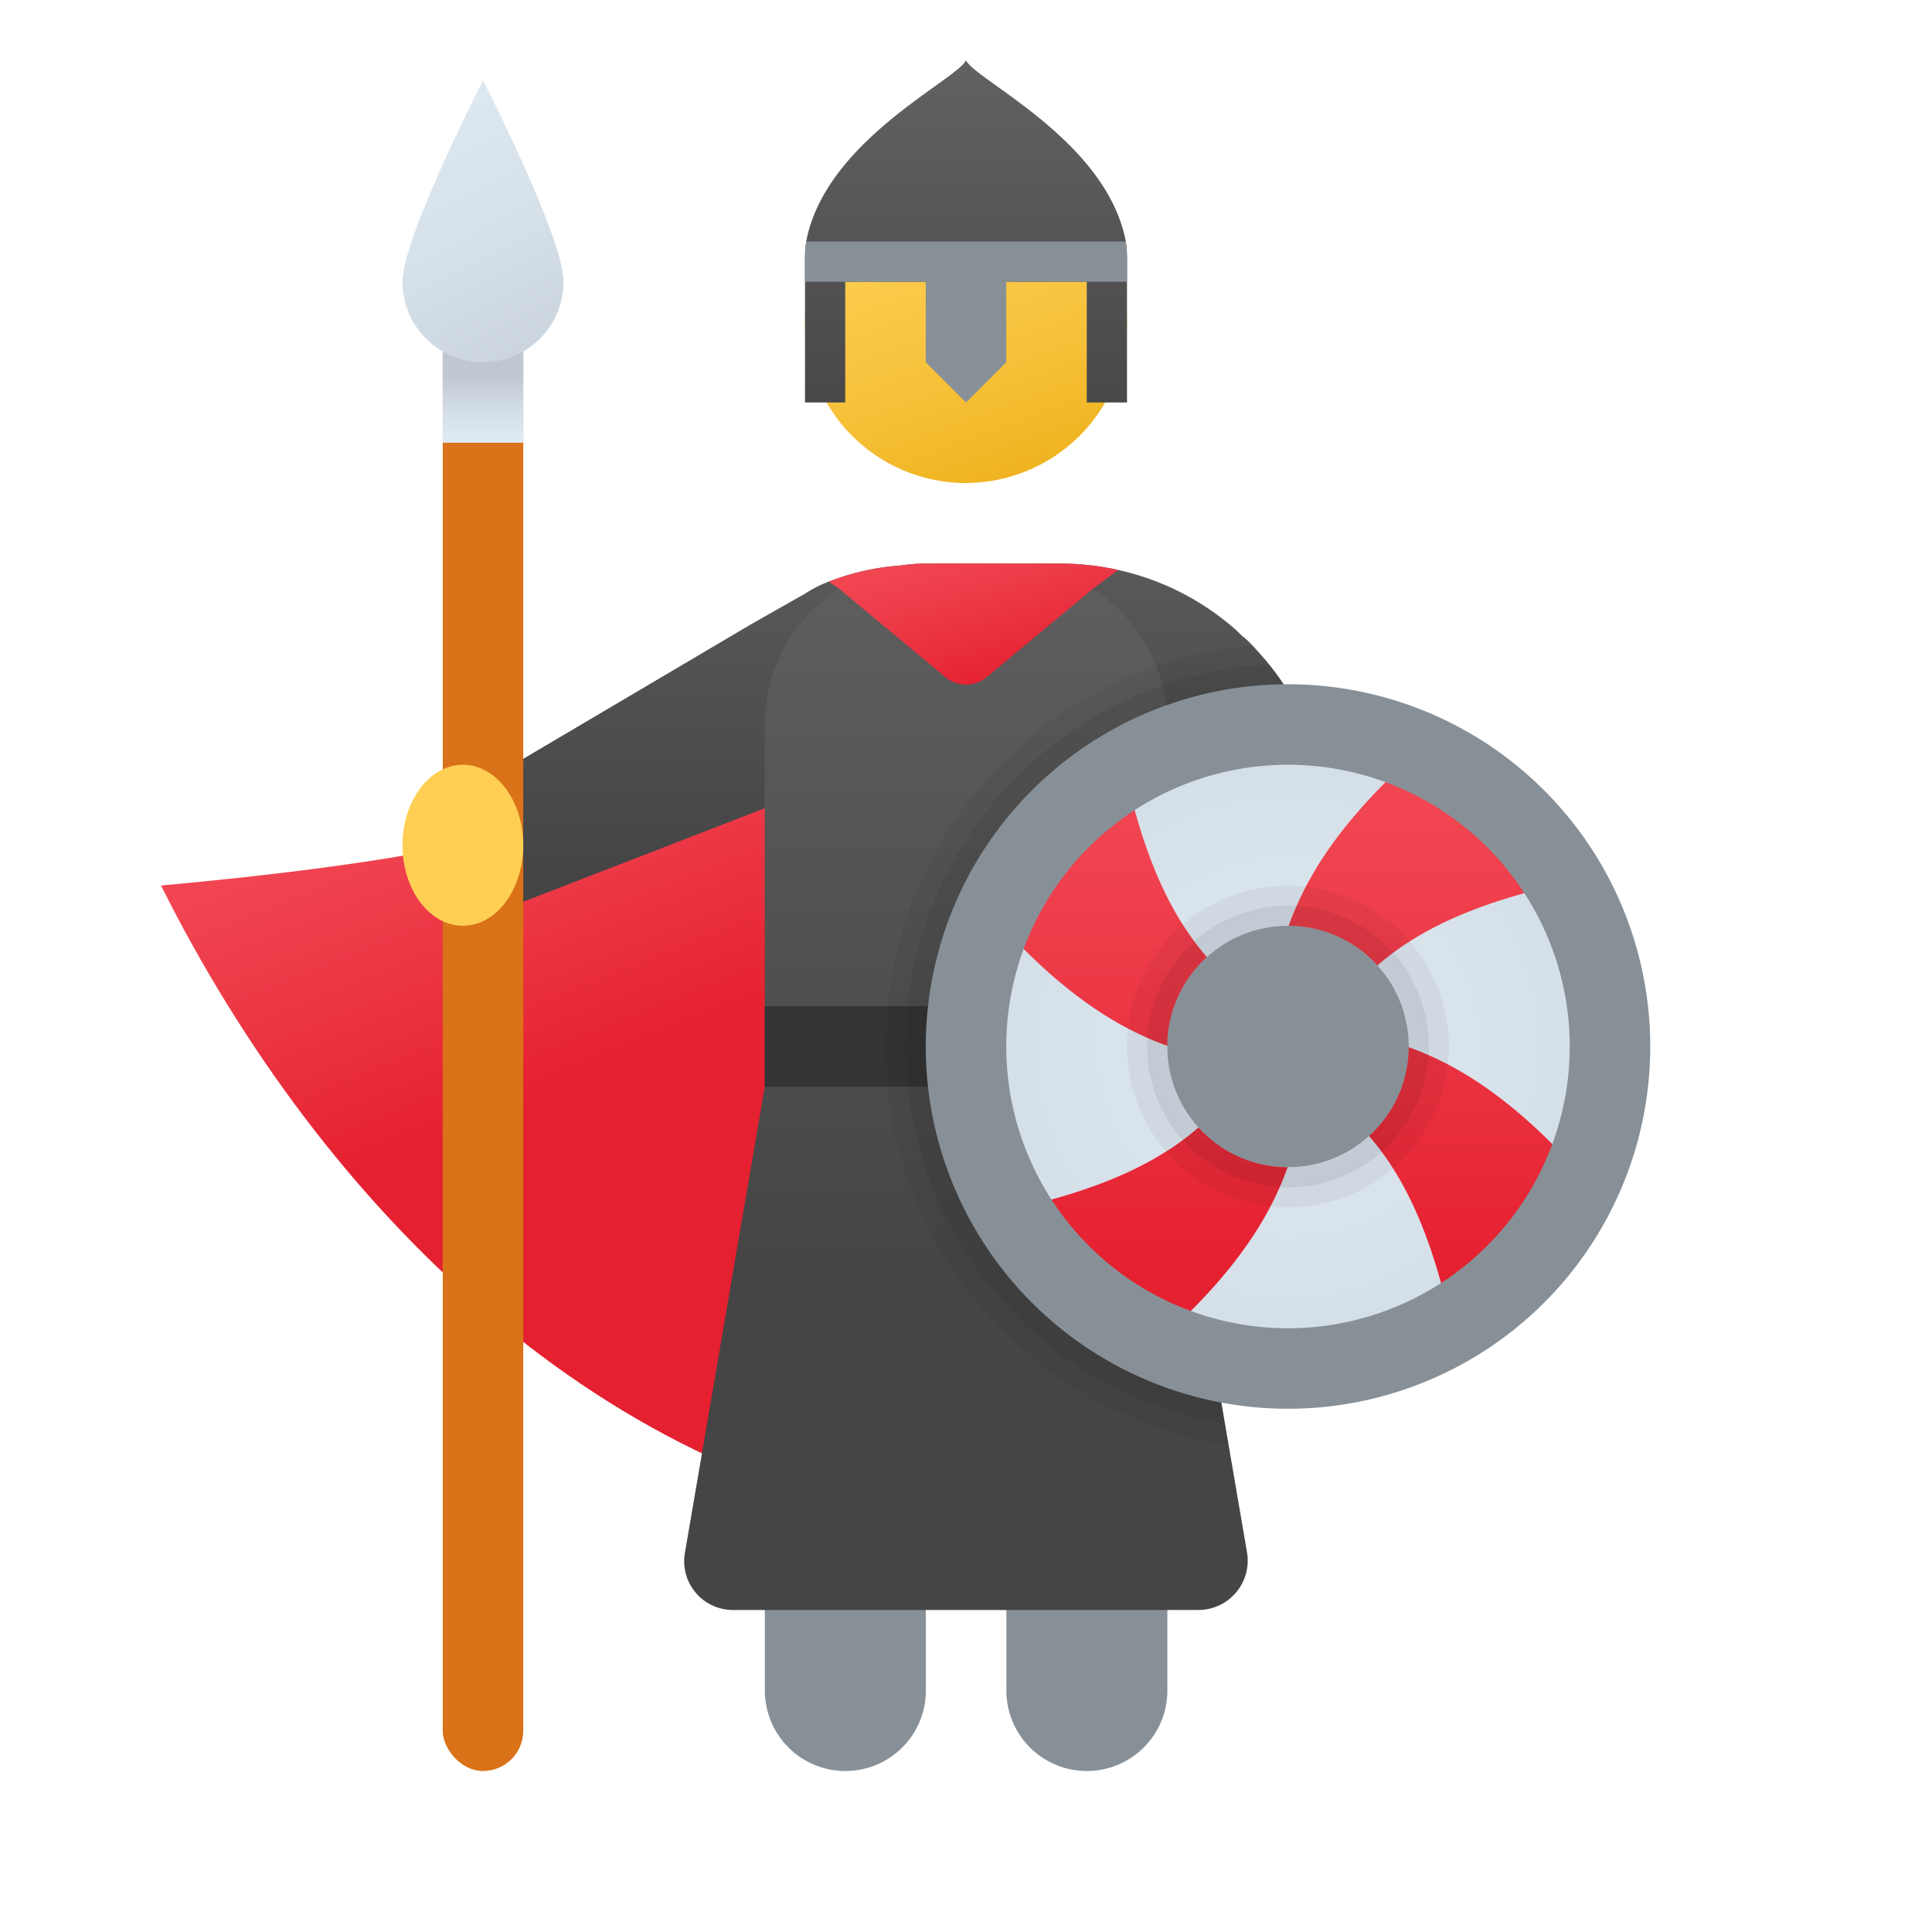 <svg xmlns="http://www.w3.org/2000/svg" xmlns:xlink="http://www.w3.org/1999/xlink" data-name="Слой 1" viewBox="0 0 48 48"><defs><linearGradient id="24puRj7YIQXNtQJQuYqGei" x1="23.998" x2="23.998" y1="5.933" y2="31.181" data-name="Безымянный градиент 53" xlink:href="#24puRj7YIQXNtQJQuYqGea"/><linearGradient id="24puRj7YIQXNtQJQuYqGec" x1="13.173" x2="17.184" y1="15.943" y2="25.921" data-name="Безымянный градиент 121" gradientUnits="userSpaceOnUse"><stop offset="0" stop-color="#f44f5a"/><stop offset=".443" stop-color="#ee3d4a"/><stop offset="1" stop-color="#e52030"/></linearGradient><linearGradient id="24puRj7YIQXNtQJQuYqGee" x1="19.003" x2="29.003" y1="29.5" y2="29.5" data-name="Безымянный градиент 24" gradientUnits="userSpaceOnUse"><stop offset=".487" stop-color="#c26715"/><stop offset=".637" stop-color="#be6015"/><stop offset=".85" stop-color="#b54e16"/><stop offset=".979" stop-color="#ad3f16"/></linearGradient><linearGradient id="24puRj7YIQXNtQJQuYqGef" x1="18.458" x2="18.458" y1="9.027" y2="21.305" xlink:href="#24puRj7YIQXNtQJQuYqGea"/><linearGradient id="24puRj7YIQXNtQJQuYqGeg" x1="24" x2="24" y1="8.457" y2="31.834" data-name="Безымянный градиент 53" xlink:href="#24puRj7YIQXNtQJQuYqGea"/><linearGradient id="24puRj7YIQXNtQJQuYqGeb" x1="22.651" x2="25.348" y1="-128.284" y2="-135.715" data-name="Безымянный градиент 13" gradientTransform="matrix(1 0 0 -1 0 -124)" gradientUnits="userSpaceOnUse"><stop offset="0" stop-color="#ffcf54"/><stop offset=".261" stop-color="#fdcb4d"/><stop offset=".639" stop-color="#f7c13a"/><stop offset="1" stop-color="#f0b421"/></linearGradient><linearGradient id="24puRj7YIQXNtQJQuYqGeh" x1="11.5" x2="11.5" y1="17.717" y2="23.534" xlink:href="#24puRj7YIQXNtQJQuYqGeb"/><linearGradient id="24puRj7YIQXNtQJQuYqGea" x1="29" x2="29" y1="9.027" y2="21.305" data-name="Безымянный градиент 54" gradientUnits="userSpaceOnUse"><stop offset="0" stop-color="#6d6d6d"/><stop offset=".126" stop-color="#626262"/><stop offset=".987" stop-color="#464646"/><stop offset=".998" stop-color="#454545"/></linearGradient><linearGradient id="24puRj7YIQXNtQJQuYqGem" x1="12" x2="12" y1="10.935" y2="9.333" data-name="Безымянный градиент 147" xlink:href="#24puRj7YIQXNtQJQuYqGed"/><linearGradient id="24puRj7YIQXNtQJQuYqGej" x1="32" x2="32" y1="16.266" y2="31.729" xlink:href="#24puRj7YIQXNtQJQuYqGec"/><linearGradient id="24puRj7YIQXNtQJQuYqGek" x1="23.688" x2="24.959" y1="12.564" y2="17.015" xlink:href="#24puRj7YIQXNtQJQuYqGec"/><linearGradient id="24puRj7YIQXNtQJQuYqGel" x1="24" x2="24" y1="10.886" y2=".173" data-name="Безымянный градиент 177" gradientUnits="userSpaceOnUse"><stop offset=".002" stop-color="#454545"/><stop offset=".013" stop-color="#464646"/><stop offset=".874" stop-color="#626262"/><stop offset="1" stop-color="#6d6d6d"/></linearGradient><linearGradient id="24puRj7YIQXNtQJQuYqGen" x1="9.823" x2="14.617" y1="2.461" y2="11.755" data-name="Безымянный градиент 147" xlink:href="#24puRj7YIQXNtQJQuYqGed"/><radialGradient id="24puRj7YIQXNtQJQuYqGed" cx="32" cy="26" r="16.821" data-name="Безымянный градиент 57" gradientUnits="userSpaceOnUse"><stop offset="0" stop-color="#dfe9f2"/><stop offset=".391" stop-color="#d6e0e9"/><stop offset="1" stop-color="#bfc8d1"/></radialGradient></defs><path fill="url(#24puRj7YIQXNtQJQuYqGec)" d="M24,14c-5.333,5.333-9,7-20,8,4,8,11,15,20,16Z"/><path fill="url(#24puRj7YIQXNtQJQuYqGea)" d="M33,20.67V23H25V14h1.33a6.929,6.929,0,0,1,1.45.16,6.531,6.531,0,0,1,2.7,1.3,3.804,3.804,0,0,1,.37.33,2.381,2.381,0,0,1,.36.35A6.599,6.599,0,0,1,33,20.67Z"/><path fill="#889097" d="M29.003,30h-4V42a1.999,1.999,0,0,0,2,2h0a1.999,1.999,0,0,0,2-2Z"/><path fill="#889097" d="M23.003,30h-4V42a1.999,1.999,0,0,0,2,2h0a1.999,1.999,0,0,0,2-2Z"/><path fill="url(#24puRj7YIQXNtQJQuYqGee)" d="M19.003,27v5h4a1,1,0,0,1,2,0h4V27Z"/><path fill="url(#24puRj7YIQXNtQJQuYqGef)" d="M23.44,16.58a8.197,8.197,0,0,1-1.8,2.41,2.175,2.175,0,0,1-.45.24L19,20.08,12.75,22.5V19l5.91-3.49L20,14.75a2.971,2.971,0,0,1,.59-.3,6.074,6.074,0,0,1,1.79-.4c.46-.04.93-.05,1.37-.05C24.51,14,24.12,15.3,23.44,16.58Z"/><path fill="url(#24puRj7YIQXNtQJQuYqGeg)" d="M29,18v9H19V18a3.993,3.993,0,0,1,1.85-3.37,4.053,4.053,0,0,1,1.53-.58A4.201,4.201,0,0,1,23,14h2a3.996,3.996,0,0,1,3.53,2.13,2.282,2.282,0,0,1,.2.45,2.462,2.462,0,0,1,.16.48A4.168,4.168,0,0,1,29,18Z"/><path fill="url(#24puRj7YIQXNtQJQuYqGeb)" d="M24,12a4,4,0,1,1,4-4,4.012,4.012,0,0,1-4,4"/><rect width="2" height="37" x="11" y="7" fill="#d97218" rx="1"/><ellipse cx="11.5" cy="21" fill="url(#24puRj7YIQXNtQJQuYqGeh)" rx="1.5" ry="2"/><path fill="url(#24puRj7YIQXNtQJQuYqGei)" d="M19,27l5-.5,5,.5,1.978,11.547A1.227,1.227,0,0,1,29.772,40h-11.562a1.212,1.212,0,0,1-1.191-1.435Z"/><rect width="10" height="2" x="19" y="25" fill="#343434"/><path fill="url(#24puRj7YIQXNtQJQuYqGed)" d="M39.75,26a7.633,7.633,0,0,1-.38,2.4v.01a7.77,7.77,0,0,1-6.02,5.22,7.535,7.535,0,0,1-1.35.12,7.634,7.634,0,0,1-2.4-.38,7.731,7.731,0,0,1-5.23-6.03A7.338,7.338,0,0,1,24.25,26a7.634,7.634,0,0,1,.38-2.4,7.731,7.731,0,0,1,6.03-5.23A7.339,7.339,0,0,1,32,18.25a7.634,7.634,0,0,1,2.4.38,7.749,7.749,0,0,1,5.23,6.02A7.53,7.53,0,0,1,39.75,26Z"/><path fill="url(#24puRj7YIQXNtQJQuYqGej)" d="M39.281,29.182c-2.493-2.796-4.433-3.421-6.415-3.618,1.011-1.513,2.306-2.733,5.593-3.525l.705-.17-.409-.599A7.81,7.81,0,0,0,37.834,20.166a8.173,8.173,0,0,0-2.094-1.521l-.305-.153-.254.227c-2.796,2.493-3.421,4.433-3.618,6.415C30.051,24.123,28.83,22.828,28.039,19.54l-.17-.705-.599.409A7.81,7.81,0,0,0,26.166,20.166a8.173,8.173,0,0,0-1.521,2.094l-.153.305.227.254C27.212,25.614,29.152,26.239,31.133,26.436c-1.009,1.509-2.305,2.728-5.599,3.518l-.709.17.414.601A7.986,7.986,0,0,0,26.166,31.834a8.182,8.182,0,0,0,2.037,1.491l.293.257.33-.294c2.8-2.498,3.422-4.439,3.613-6.419,1.508,1.009,2.726,2.305,3.515,5.597l.171.711.6-.416A8.066,8.066,0,0,0,37.834,31.834a8.173,8.173,0,0,0,1.521-2.094l.153-.305Z"/><path fill="#889097" d="M32,17a9,9,0,1,0,9,9A9,9,0,0,0,32,17Zm0,16a7,7,0,1,1,7-7A7,7,0,0,1,32,33Z"/><path d="M32,23a3,3,0,1,1-3,3,3,3,0,0,1,3-3m0-1a4,4,0,1,0,4,4,4.005,4.005,0,0,0-4-4Z" opacity=".05"/><path d="M32,23a3,3,0,1,1-3,3,3,3,0,0,1,3-3m0-.5A3.5,3.5,0,1,0,35.5,26,3.504,3.504,0,0,0,32,22.5Z" opacity=".07"/><circle cx="32" cy="26" r="3" fill="#889097"/><path fill="url(#24puRj7YIQXNtQJQuYqGek)" d="M27.78,14.16l-.63.47-2.636,2.193a.803.803,0,0,1-1.027,0L20.85,14.63,20.59,14.45a6.074,6.074,0,0,1,1.79-.4A4.201,4.201,0,0,1,23,14h3.33A6.929,6.929,0,0,1,27.78,14.16Z"/><path fill="url(#24puRj7YIQXNtQJQuYqGel)" d="M28,6.5V10H27V7H21v3H20V6.5a2.753,2.753,0,0,1,.03-.5C20.5,3.5,23.75,2,24,1.5c.25.5,3.5,2,3.97,4.5A2.753,2.753,0,0,1,28,6.5Z"/><path fill="#889097" d="M28,6.5V7H25V9l-1,1L23,9V7H20V6.5a4.065,4.065,0,0,1,.03-.5H27.97A4.065,4.065,0,0,1,28,6.5Z"/><rect width="2" height="4" x="11" y="7" fill="url(#24puRj7YIQXNtQJQuYqGem)"/><path fill="url(#24puRj7YIQXNtQJQuYqGen)" d="M14,7c0-1.105-2-5-2-5s-2,3.895-2,5a2,2,0,0,0,4,0Z"/><g><path d="M30.35,34.85A9.002,9.002,0,0,1,31.89,17a5.593,5.593,0,0,0-.36-.49c-.1-.13-.21-.25-.32-.37-.03-.03-.06-.07-.09-.1a9.999,9.999,0,0,0-.6,19.85l-.09-.52Z" opacity=".05"/><path d="M23,26a9.004,9.004,0,0,1,8.89-9,5.593,5.593,0,0,0-.36-.49,9.501,9.501,0,0,0-1.1,18.86l-.08-.52A9.008,9.008,0,0,1,23,26Z" opacity=".07"/></g></svg>